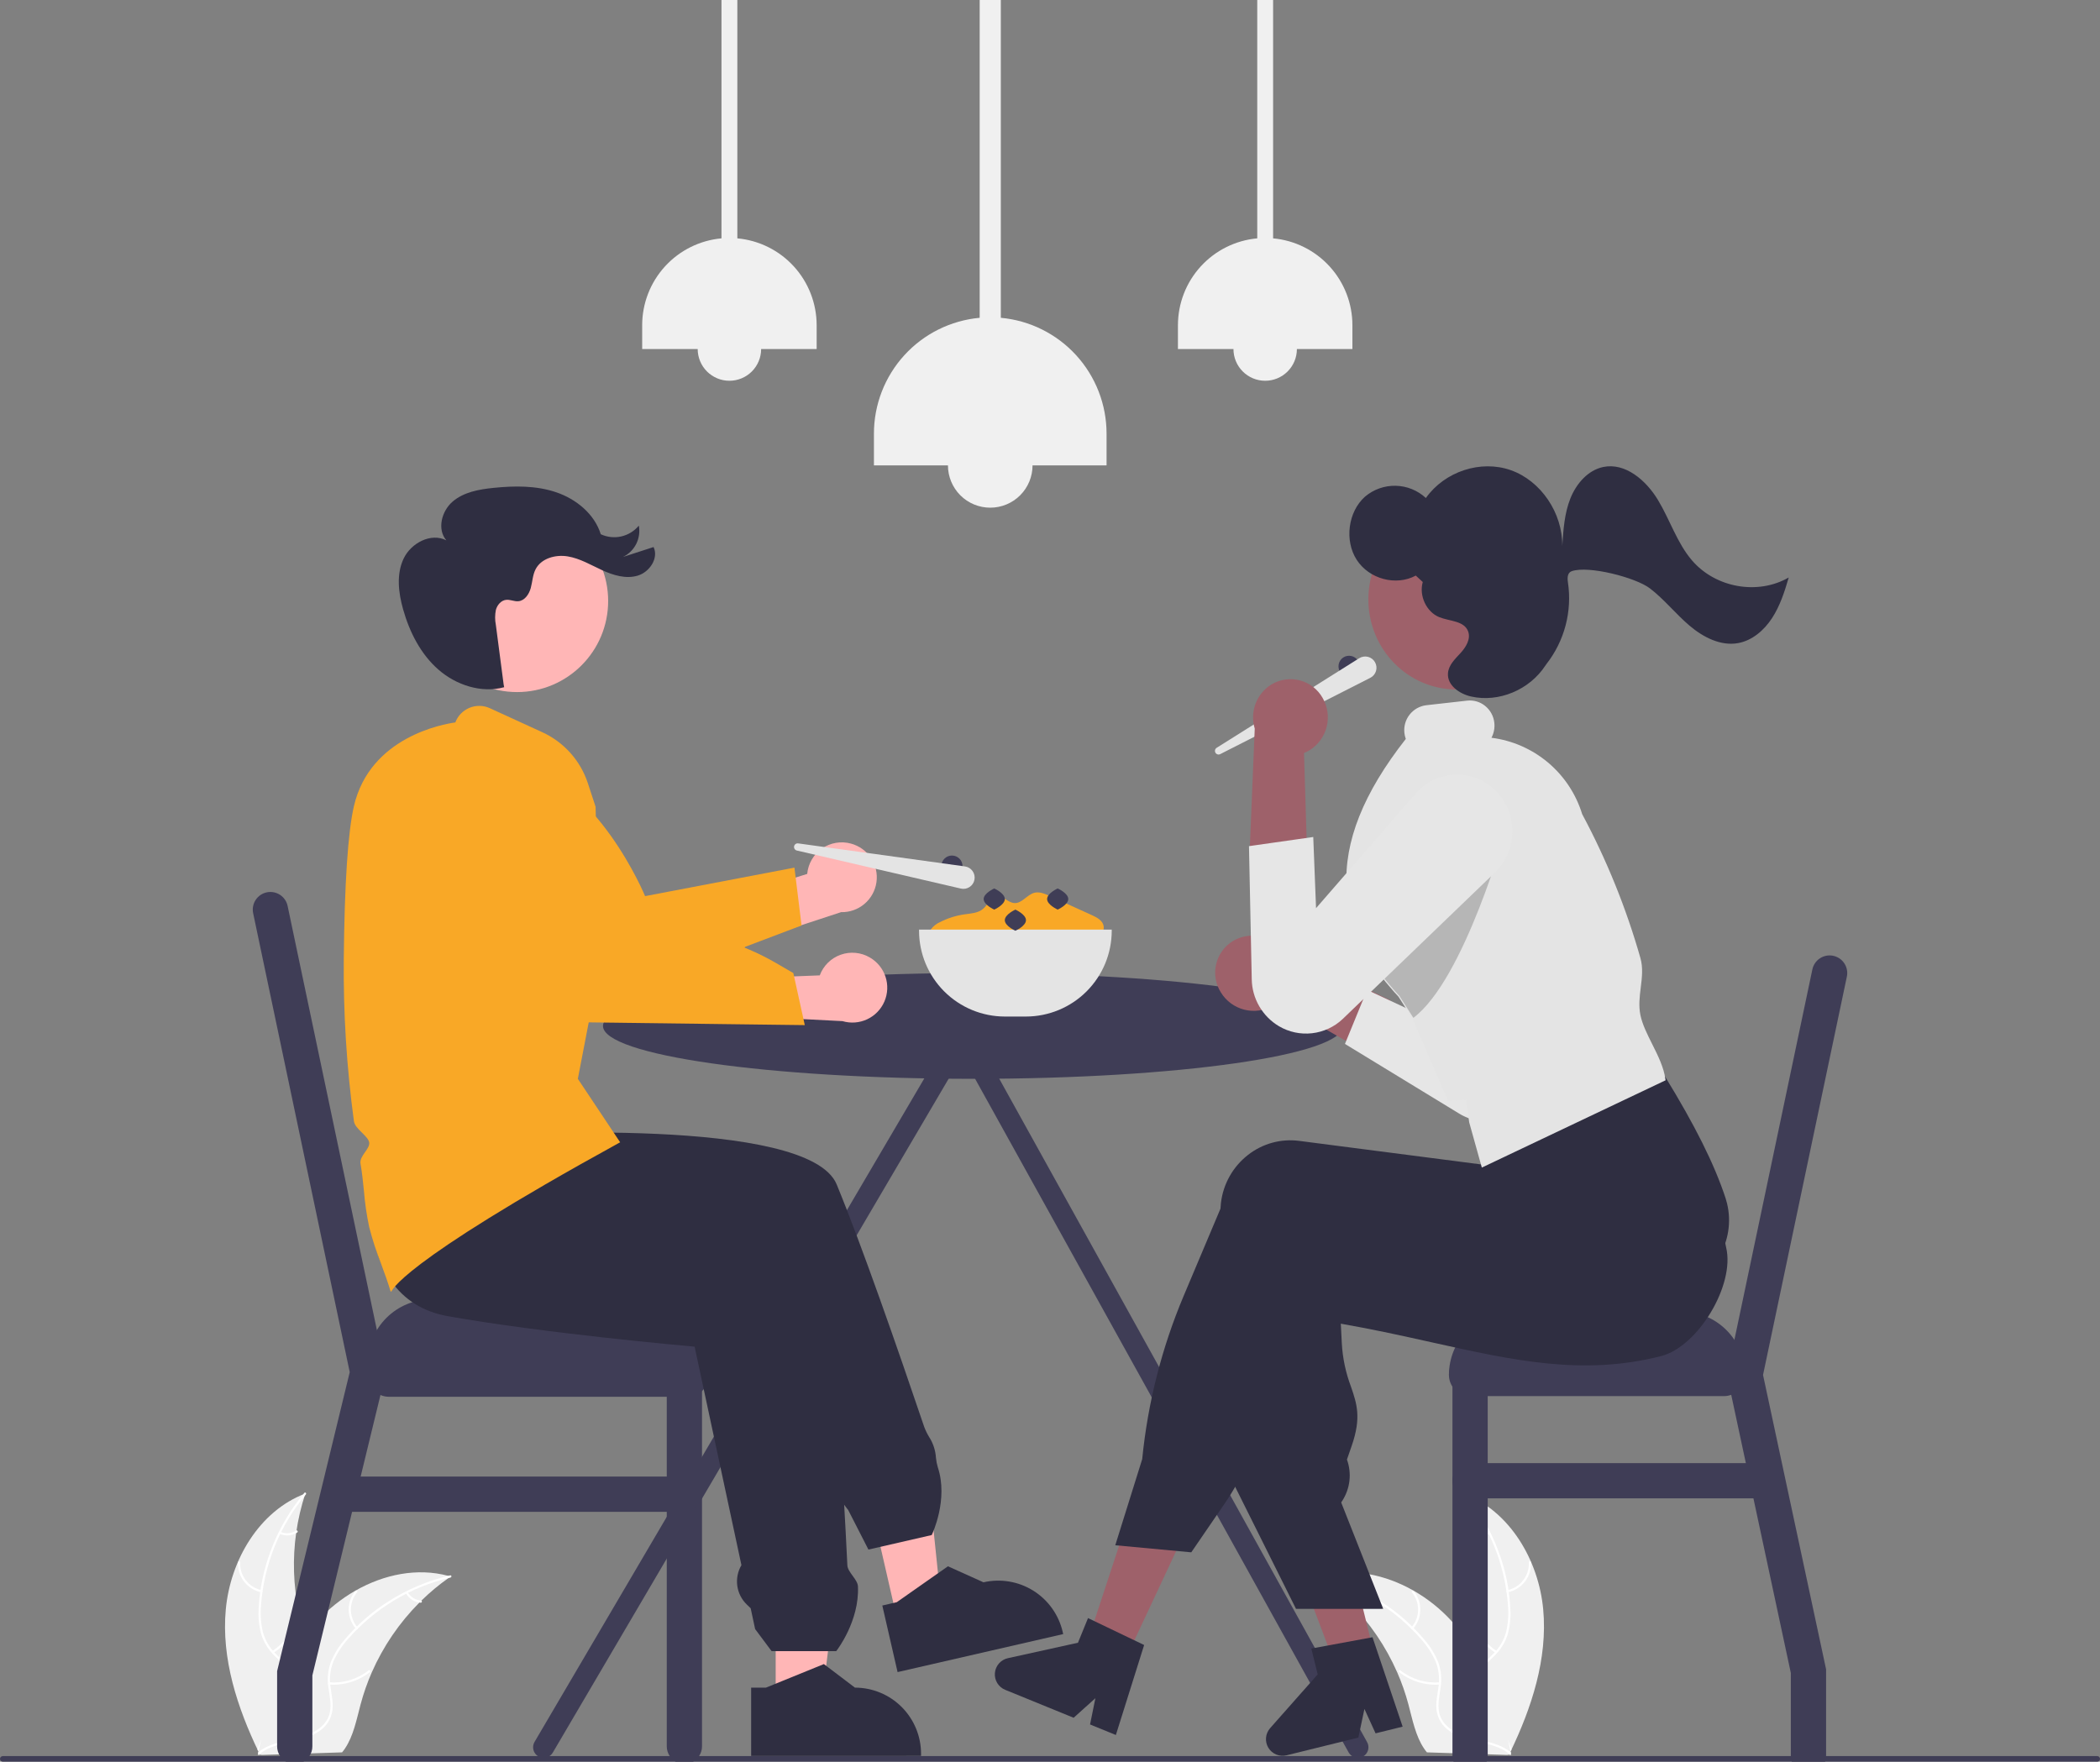 <svg width="379" height="318" viewBox="0 0 379 318" fill="none" xmlns="http://www.w3.org/2000/svg">
<rect x="0" y="0" width="379" height="318" fill="#808080" stroke="none"/>
<g clip-path="url(#clip0_12_109)">
<path d="M246.717 314.444L175.72 186.385C175.699 186.072 175.603 185.768 175.437 185.501C175.272 185.234 175.043 185.012 174.772 184.854C174.461 184.676 174.105 184.59 173.746 184.606C173.735 184.606 173.723 184.606 173.712 184.606C173.7 184.606 173.689 184.606 173.677 184.606C173.191 184.584 172.716 184.75 172.35 185.07C171.983 185.39 171.755 185.839 171.712 186.324L96.465 314.444C96.34 314.661 96.258 314.901 96.225 315.15C96.193 315.398 96.209 315.651 96.274 315.893C96.339 316.136 96.451 316.363 96.603 316.562C96.756 316.761 96.946 316.928 97.163 317.053C97.38 317.179 97.62 317.26 97.868 317.293C98.117 317.325 98.37 317.309 98.612 317.244C98.854 317.179 99.081 317.067 99.28 316.914C99.478 316.761 99.645 316.571 99.77 316.353L173.661 190.543L243.412 316.353C243.537 316.571 243.704 316.761 243.903 316.914C244.102 317.067 244.329 317.179 244.571 317.244C244.813 317.309 245.066 317.325 245.314 317.293C245.563 317.26 245.802 317.179 246.019 317.053C246.237 316.928 246.427 316.761 246.579 316.562C246.732 316.363 246.844 316.136 246.909 315.893C246.974 315.651 246.99 315.398 246.957 315.15C246.924 314.901 246.843 314.661 246.717 314.444Z" fill="#3F3D56"/>
<path d="M161.947 292.473L169.972 290.631L166.689 258.788L154.845 261.506L161.947 292.473Z" fill="#FFB6B6"/>
<path d="M168.152 277.09L156.731 279.711L153.08 272.572L152.873 272.319C151.253 270.33 150.354 267.85 150.322 265.285L140.83 240.166L140.054 239.796C139.453 239.511 138.921 239.1 138.491 238.592C138.062 238.084 137.746 237.49 137.565 236.85C137.383 236.21 137.34 235.539 137.439 234.881C137.537 234.223 137.775 233.594 138.136 233.035L137.131 230.376L108.775 230.428L108.747 230.42L73.927 220.649L77.583 198.845L87.378 205.009C90.605 204.8 145.894 201.404 151.001 213.799C155.55 224.838 162.104 243.696 166.801 257.573C167.036 258.196 167.327 258.796 167.671 259.365C168.402 260.491 168.831 261.786 168.917 263.126C168.972 263.709 169.083 264.285 169.248 264.847C171.201 270.686 168.226 276.936 168.196 276.999L168.152 277.09Z" fill="#2F2E41"/>
<path d="M159.236 289.81L161.845 289.211L171.082 282.729L177.492 285.62L177.492 285.62C180.578 284.912 183.818 285.459 186.5 287.141C189.182 288.823 191.087 291.502 191.795 294.588L191.882 294.967L161.992 301.827L159.236 289.81Z" fill="#2F2E41"/>
<path d="M40.749 290.525C41.565 281.641 46.767 272.746 55.11 269.595C52.075 278.81 52.397 288.802 56.018 297.803C57.427 301.269 59.355 304.978 58.249 308.552C57.561 310.776 55.759 312.519 53.718 313.638C51.677 314.757 49.391 315.333 47.133 315.897L46.697 316.282C42.826 308.244 39.933 299.41 40.749 290.525Z" fill="#F0F0F0"/>
<path d="M55.199 269.759C50.463 275.424 47.632 282.438 47.107 289.804C46.966 291.388 47.076 292.984 47.431 294.533C47.827 296.032 48.616 297.397 49.717 298.487C50.723 299.524 51.872 300.468 52.609 301.732C52.976 302.384 53.202 303.107 53.271 303.853C53.339 304.599 53.25 305.351 53.008 306.059C52.45 307.841 51.286 309.316 50.098 310.718C48.778 312.276 47.383 313.872 46.866 315.897C46.803 316.143 46.426 316.031 46.489 315.786C47.389 312.263 50.712 310.171 52.227 306.975C52.933 305.484 53.195 303.77 52.439 302.244C51.777 300.91 50.593 299.935 49.565 298.894C48.475 297.846 47.659 296.548 47.186 295.111C46.753 293.585 46.582 291.996 46.682 290.412C46.849 286.842 47.576 283.322 48.837 279.978C50.254 276.155 52.315 272.602 54.93 269.473C55.092 269.279 55.36 269.567 55.199 269.759Z" fill="white"/>
<path d="M47.137 287.422C45.913 287.166 44.821 286.484 44.054 285.496C43.287 284.509 42.896 283.281 42.951 282.032C42.953 281.981 42.976 281.933 43.013 281.898C43.05 281.863 43.1 281.844 43.151 281.845C43.202 281.846 43.25 281.867 43.286 281.903C43.322 281.939 43.343 281.988 43.344 282.039C43.291 283.202 43.655 284.346 44.371 285.264C45.087 286.182 46.107 286.813 47.248 287.045C47.496 287.095 47.383 287.472 47.137 287.422Z" fill="white"/>
<path d="M49.137 298.028C51.288 296.648 52.839 294.508 53.483 292.034C53.546 291.789 53.923 291.901 53.859 292.146C53.185 294.718 51.566 296.943 49.325 298.374C49.112 298.51 48.925 298.164 49.137 298.028Z" fill="white"/>
<path d="M50.63 276.515C51.083 276.713 51.578 276.795 52.07 276.754C52.562 276.713 53.037 276.551 53.451 276.281C53.663 276.142 53.849 276.488 53.639 276.626C53.18 276.922 52.656 277.101 52.112 277.147C51.568 277.194 51.021 277.106 50.519 276.892C50.47 276.876 50.429 276.842 50.404 276.797C50.38 276.751 50.373 276.698 50.386 276.648C50.401 276.598 50.435 276.556 50.481 276.531C50.527 276.507 50.58 276.501 50.63 276.515Z" fill="white"/>
<path d="M81.331 284.574C81.202 284.665 81.072 284.755 80.942 284.849C79.203 286.075 77.566 287.44 76.048 288.931C75.929 289.044 75.81 289.161 75.694 289.278C72.075 292.909 69.161 297.181 67.101 301.876C66.282 303.745 65.608 305.674 65.082 307.646C64.356 310.368 63.786 313.378 62.248 315.636C62.091 315.873 61.918 316.101 61.733 316.317L47.2 316.784C47.166 316.768 47.133 316.756 47.099 316.74L46.52 316.786C46.54 316.682 46.563 316.575 46.583 316.471C46.594 316.411 46.609 316.351 46.62 316.291C46.629 316.251 46.638 316.211 46.643 316.174C46.646 316.161 46.649 316.147 46.652 316.137C46.657 316.1 46.666 316.067 46.672 316.034C46.798 315.435 46.93 314.837 47.065 314.238C47.065 314.234 47.065 314.234 47.068 314.231C48.058 309.659 49.587 305.221 51.622 301.009C51.685 300.884 51.747 300.756 51.816 300.631C52.761 298.765 53.857 296.98 55.093 295.292C55.773 294.371 56.499 293.484 57.268 292.636C59.26 290.448 61.584 288.587 64.154 287.122C69.278 284.201 75.278 282.952 80.903 284.455C81.047 284.494 81.188 284.532 81.331 284.574Z" fill="#F0F0F0"/>
<path d="M81.305 284.76C74.114 286.43 67.633 290.325 62.781 295.89C61.715 297.07 60.842 298.41 60.193 299.862C59.607 301.296 59.415 302.861 59.638 304.395C59.818 305.829 60.167 307.275 59.995 308.728C59.896 309.47 59.641 310.183 59.247 310.82C58.853 311.457 58.329 312.003 57.709 312.423C56.192 313.51 54.375 313.986 52.582 314.39C50.591 314.839 48.516 315.274 46.884 316.579C46.687 316.737 46.453 316.421 46.65 316.263C49.489 313.992 53.402 314.324 56.534 312.684C57.996 311.919 59.236 310.708 59.55 309.034C59.825 307.571 59.467 306.079 59.272 304.629C59.033 303.136 59.162 301.607 59.65 300.176C60.222 298.696 61.042 297.324 62.075 296.119C64.357 293.37 67.056 290.997 70.075 289.087C73.507 286.887 77.291 285.292 81.262 284.369C81.508 284.312 81.549 284.703 81.305 284.76Z" fill="white"/>
<path d="M64.238 294.006C63.415 293.065 62.953 291.862 62.935 290.612C62.917 289.361 63.344 288.145 64.139 287.181C64.301 286.986 64.611 287.228 64.449 287.423C63.707 288.32 63.309 289.453 63.328 290.617C63.347 291.781 63.782 292.9 64.553 293.772C64.721 293.962 64.404 294.195 64.238 294.006Z" fill="white"/>
<path d="M59.452 303.68C61.999 303.873 64.526 303.099 66.529 301.511C66.727 301.354 66.961 301.67 66.763 301.827C64.676 303.475 62.045 304.276 59.394 304.069C59.141 304.049 59.2 303.66 59.452 303.68Z" fill="white"/>
<path d="M73.591 287.402C73.834 287.833 74.179 288.196 74.597 288.46C75.015 288.724 75.491 288.88 75.984 288.914C76.237 288.93 76.177 289.319 75.926 289.303C75.382 289.263 74.856 289.09 74.394 288.799C73.932 288.509 73.548 288.109 73.275 287.636C73.246 287.594 73.234 287.542 73.242 287.491C73.249 287.44 73.276 287.393 73.316 287.361C73.358 287.33 73.411 287.317 73.462 287.325C73.514 287.333 73.56 287.36 73.591 287.402Z" fill="white"/>
<path d="M278.514 290.525C277.698 281.641 272.496 272.746 264.153 269.595C267.187 278.81 266.866 288.802 263.245 297.803C261.836 301.269 259.908 304.978 261.014 308.552C261.702 310.776 263.504 312.519 265.545 313.638C267.586 314.757 269.872 315.333 272.13 315.897L272.566 316.282C276.437 308.244 279.33 299.41 278.514 290.525Z" fill="#F0F0F0"/>
<path d="M264.064 269.759C268.8 275.424 271.631 282.438 272.156 289.804C272.297 291.388 272.187 292.984 271.832 294.533C271.436 296.032 270.647 297.397 269.546 298.487C268.54 299.524 267.391 300.468 266.654 301.732C266.286 302.384 266.061 303.107 265.992 303.853C265.924 304.599 266.013 305.351 266.255 306.059C266.813 307.841 267.977 309.316 269.165 310.718C270.485 312.276 271.88 313.872 272.397 315.897C272.46 316.143 272.837 316.031 272.774 315.786C271.874 312.263 268.551 310.171 267.036 306.975C266.33 305.484 266.068 303.77 266.824 302.244C267.486 300.91 268.67 299.935 269.698 298.894C270.788 297.846 271.604 296.548 272.077 295.111C272.51 293.585 272.681 291.996 272.581 290.412C272.414 286.842 271.687 283.322 270.426 279.978C269.009 276.155 266.948 272.602 264.333 269.473C264.171 269.279 263.903 269.567 264.064 269.759Z" fill="white"/>
<path d="M272.126 287.422C273.35 287.166 274.442 286.484 275.209 285.496C275.976 284.509 276.367 283.281 276.312 282.032C276.31 281.981 276.287 281.933 276.25 281.898C276.213 281.863 276.163 281.844 276.112 281.845C276.062 281.846 276.013 281.867 275.977 281.903C275.941 281.939 275.92 281.988 275.919 282.039C275.972 283.202 275.608 284.346 274.892 285.264C274.176 286.182 273.156 286.813 272.015 287.045C271.767 287.095 271.88 287.472 272.126 287.422Z" fill="white"/>
<path d="M270.126 298.028C267.975 296.648 266.424 294.508 265.78 292.034C265.717 291.789 265.34 291.901 265.403 292.146C266.077 294.718 267.697 296.943 269.938 298.374C270.151 298.51 270.338 298.164 270.126 298.028Z" fill="white"/>
<path d="M268.633 276.515C268.18 276.713 267.685 276.795 267.193 276.754C266.7 276.713 266.226 276.551 265.812 276.281C265.6 276.142 265.414 276.488 265.624 276.626C266.083 276.922 266.607 277.101 267.151 277.147C267.695 277.194 268.242 277.106 268.744 276.892C268.793 276.876 268.834 276.842 268.858 276.797C268.883 276.751 268.89 276.698 268.877 276.648C268.862 276.598 268.828 276.556 268.782 276.531C268.736 276.507 268.683 276.501 268.633 276.515Z" fill="white"/>
<path d="M237.931 284.574C238.061 284.665 238.191 284.755 238.321 284.849C240.06 286.075 241.697 287.44 243.215 288.931C243.334 289.044 243.453 289.161 243.569 289.278C247.188 292.909 250.102 297.181 252.162 301.876C252.98 303.745 253.655 305.674 254.181 307.646C254.907 310.368 255.477 313.378 257.014 315.636C257.172 315.873 257.344 316.101 257.53 316.317L272.063 316.784C272.096 316.768 272.13 316.756 272.164 316.74L272.743 316.786C272.723 316.682 272.7 316.575 272.68 316.471C272.669 316.411 272.654 316.351 272.643 316.291C272.634 316.251 272.625 316.211 272.62 316.174C272.617 316.161 272.614 316.147 272.611 316.137C272.606 316.1 272.597 316.067 272.591 316.034C272.464 315.435 272.333 314.837 272.198 314.238C272.198 314.234 272.198 314.234 272.194 314.231C271.204 309.659 269.676 305.221 267.64 301.009C267.578 300.884 267.516 300.756 267.447 300.631C266.502 298.765 265.406 296.98 264.17 295.292C263.49 294.371 262.764 293.484 261.995 292.636C260.002 290.448 257.679 288.587 255.109 287.122C249.985 284.201 243.984 282.952 238.36 284.455C238.216 284.494 238.075 284.532 237.931 284.574Z" fill="#F0F0F0"/>
<path d="M237.958 284.76C245.149 286.43 251.63 290.325 256.482 295.89C257.548 297.07 258.421 298.41 259.07 299.862C259.656 301.296 259.847 302.861 259.624 304.395C259.445 305.829 259.096 307.275 259.268 308.728C259.367 309.47 259.622 310.183 260.016 310.82C260.41 311.457 260.934 312.003 261.554 312.423C263.071 313.51 264.888 313.986 266.681 314.39C268.672 314.839 270.747 315.274 272.378 316.579C272.576 316.737 272.81 316.421 272.613 316.263C269.774 313.992 265.861 314.324 262.729 312.684C261.267 311.919 260.027 310.708 259.712 309.034C259.437 307.571 259.796 306.079 259.99 304.629C260.23 303.136 260.1 301.607 259.613 300.176C259.041 298.696 258.22 297.324 257.188 296.119C254.906 293.37 252.207 290.997 249.188 289.087C245.755 286.887 241.972 285.292 238.001 284.369C237.755 284.312 237.714 284.703 237.958 284.76Z" fill="white"/>
<path d="M255.025 294.006C255.848 293.065 256.31 291.862 256.328 290.612C256.346 289.361 255.919 288.145 255.124 287.181C254.962 286.986 254.652 287.228 254.814 287.423C255.556 288.32 255.954 289.453 255.935 290.617C255.915 291.781 255.481 292.9 254.71 293.772C254.542 293.962 254.859 294.195 255.025 294.006Z" fill="white"/>
<path d="M259.811 303.68C257.263 303.873 254.737 303.099 252.734 301.511C252.536 301.354 252.302 301.67 252.5 301.827C254.587 303.475 257.218 304.276 259.869 304.069C260.121 304.049 260.062 303.66 259.811 303.68Z" fill="white"/>
<path d="M245.672 287.402C245.429 287.833 245.084 288.196 244.666 288.46C244.248 288.724 243.772 288.88 243.279 288.914C243.026 288.93 243.085 289.319 243.337 289.303C243.881 289.263 244.407 289.09 244.869 288.799C245.331 288.509 245.715 288.109 245.988 287.636C246.017 287.594 246.029 287.542 246.021 287.491C246.014 287.44 245.987 287.393 245.947 287.361C245.905 287.33 245.852 287.317 245.801 287.325C245.749 287.333 245.703 287.36 245.672 287.402Z" fill="white"/>
<path d="M379 317.495C379 317.629 378.946 317.757 378.852 317.852C378.757 317.946 378.629 318 378.495 318H0.505C0.371 318 0.243 317.947 0.148 317.852C0.053 317.757 0 317.629 0 317.495C0 317.361 0.053 317.233 0.148 317.138C0.243 317.043 0.371 316.99 0.505 316.99H378.495C378.629 316.991 378.757 317.044 378.852 317.138C378.946 317.233 379 317.361 379 317.495Z" fill="#3F3D56"/>
<path d="M243.475 122.189C244.529 122.189 245.383 121.334 245.383 120.279C245.383 119.225 244.529 118.37 243.475 118.37C242.421 118.37 241.566 119.225 241.566 120.279C241.566 121.334 242.421 122.189 243.475 122.189Z" fill="#3F3D56"/>
<path d="M219.577 134.985L245.306 118.815C245.538 118.668 245.798 118.571 246.07 118.528C246.341 118.485 246.619 118.497 246.885 118.565C247.152 118.632 247.402 118.752 247.621 118.919C247.839 119.086 248.022 119.295 248.157 119.534C248.293 119.774 248.378 120.038 248.409 120.311C248.44 120.584 248.415 120.861 248.335 121.124C248.256 121.388 248.124 121.632 247.948 121.843C247.772 122.054 247.554 122.227 247.309 122.352L220.223 136.125C220.073 136.202 219.899 136.217 219.737 136.169C219.576 136.12 219.439 136.011 219.356 135.864C219.273 135.717 219.249 135.544 219.291 135.38C219.332 135.217 219.435 135.075 219.577 134.985Z" fill="#E4E4E4"/>
<path d="M167.962 169.805C167.759 169.503 167.653 169.147 167.658 168.784C167.664 168.421 167.78 168.068 167.991 167.772C168.426 167.189 169.006 166.729 169.673 166.438C171.05 165.737 172.532 165.268 174.062 165.05C175.224 164.885 176.492 164.833 177.394 164.081C178.289 163.333 178.789 161.936 179.949 161.82C181.071 161.707 181.933 162.935 183.058 163.012C184.444 163.106 185.352 161.482 186.701 161.149C187.604 160.927 188.533 161.32 189.38 161.704L194.464 164.012L197.069 165.194C197.98 165.607 199.006 166.164 199.178 167.149C199.414 168.502 197.91 169.457 196.623 169.937C187.437 173.329 177.343 173.33 168.156 169.941" fill="#F9A826"/>
<path d="M175.62 194.738C212.51 194.738 242.414 190.464 242.414 185.192C242.414 179.92 212.51 175.646 175.62 175.646C138.731 175.646 108.826 179.92 108.826 185.192C108.826 190.464 138.731 194.738 175.62 194.738Z" fill="#3F3D56"/>
<path d="M311.117 244.377H265.315C263.207 244.377 261.498 246.087 261.498 248.196C261.498 250.304 263.207 252.014 265.315 252.014H311.117C313.225 252.014 314.934 250.304 314.934 248.196C314.934 246.087 313.225 244.377 311.117 244.377Z" fill="#3F3D56"/>
<path d="M333.313 176.299L318.186 248.191L322.126 266.592L329.564 301.318V316.927C329.565 316.948 329.564 316.969 329.56 316.99C329.558 317.335 329.494 317.677 329.374 318H323.394C323.273 317.677 323.21 317.335 323.207 316.99C323.204 316.969 323.202 316.948 323.203 316.927V301.988L316.452 270.469L315.086 264.105L312.444 251.772L311.681 248.2V248.196L312.435 244.615L313.017 241.853L327.088 174.993C327.173 174.583 327.339 174.195 327.574 173.85C327.81 173.504 328.111 173.209 328.461 172.98C328.811 172.751 329.202 172.594 329.613 172.516C330.023 172.439 330.445 172.443 330.854 172.529C331.263 172.615 331.651 172.78 331.996 173.016C332.341 173.252 332.637 173.554 332.865 173.904C333.093 174.255 333.25 174.646 333.327 175.057C333.404 175.468 333.4 175.89 333.313 176.299Z" fill="#3F3D56"/>
<path d="M268.496 248.196V316.927C268.496 316.948 268.495 316.969 268.492 316.99C268.489 317.335 268.426 317.677 268.305 318H262.325C262.204 317.677 262.141 317.335 262.139 316.99C262.135 316.969 262.134 316.948 262.134 316.927V248.196C262.134 247.352 262.47 246.542 263.066 245.946C263.663 245.349 264.472 245.014 265.315 245.014C266.159 245.014 266.968 245.349 267.564 245.946C268.161 246.542 268.496 247.352 268.496 248.196Z" fill="#3F3D56"/>
<path d="M272.949 236.74H303.483C306.52 236.74 309.432 237.947 311.58 240.096C313.727 242.244 314.934 245.157 314.934 248.196H261.498C261.498 245.157 262.705 242.244 264.852 240.096C266.999 237.947 269.912 236.74 272.949 236.74Z" fill="#3F3D56"/>
<path d="M318.75 270.469H265.315C264.471 270.469 263.662 270.134 263.066 269.537C262.469 268.941 262.134 268.131 262.134 267.287C262.134 266.444 262.469 265.634 263.066 265.037C263.662 264.441 264.471 264.105 265.315 264.105H318.75C319.594 264.105 320.403 264.441 320.999 265.037C321.596 265.634 321.931 266.444 321.931 267.287C321.931 268.131 321.596 268.941 320.999 269.537C320.403 270.134 319.594 270.469 318.75 270.469Z" fill="#3F3D56"/>
<path d="M70.195 252.13H124.093C126.201 252.13 127.91 250.42 127.91 248.311V247.154C127.91 245.045 126.201 243.336 124.093 243.336H70.195C68.088 243.336 66.379 245.045 66.379 247.154V248.311C66.379 250.42 68.088 252.13 70.195 252.13Z" fill="#3F3D56"/>
<path d="M69.64 247.784L68.665 251.806L65.086 266.537L63.542 272.9L56.375 302.421V315.229C56.377 315.857 56.191 316.47 55.841 316.99C55.565 317.411 55.191 317.758 54.751 318H51.638C51.197 317.758 50.823 317.411 50.548 316.99C50.198 316.47 50.012 315.857 50.014 315.229V301.657L57.978 268.861L63.118 247.682L45.688 164.844C45.602 164.435 45.597 164.013 45.674 163.603C45.75 163.192 45.907 162.8 46.136 162.45C46.364 162.1 46.659 161.799 47.003 161.563C47.348 161.327 47.736 161.161 48.145 161.076C48.554 160.99 48.975 160.985 49.386 161.063C49.796 161.14 50.188 161.297 50.537 161.526C50.887 161.755 51.188 162.05 51.423 162.395C51.659 162.74 51.824 163.128 51.909 163.537L68.02 240.088L68.763 243.618L69.628 247.733L69.64 247.784Z" fill="#3F3D56"/>
<path d="M126.697 247.733V315.23C126.699 315.857 126.513 316.47 126.163 316.99C125.888 317.411 125.513 317.758 125.073 318H121.956C121.518 317.756 121.145 317.41 120.87 316.99C120.52 316.47 120.334 315.857 120.336 315.23V247.733C120.336 246.889 120.671 246.08 121.268 245.483C121.864 244.886 122.673 244.551 123.517 244.551C124.36 244.551 125.169 244.886 125.766 245.483C126.362 246.08 126.697 246.889 126.697 247.733Z" fill="#3F3D56"/>
<path d="M127.91 247.733H66.379V245.997C66.379 244.493 66.675 243.003 67.25 241.613C67.826 240.224 68.669 238.961 69.732 237.897C70.796 236.833 72.058 235.989 73.447 235.414C74.836 234.838 76.325 234.542 77.829 234.542H116.46C119.497 234.542 122.409 235.749 124.556 237.897C126.704 240.045 127.91 242.959 127.91 245.997L127.91 247.733Z" fill="#3F3D56"/>
<path d="M123.515 272.899H61.984C61.14 272.899 60.331 272.564 59.735 271.967C59.138 271.371 58.803 270.561 58.803 269.717C58.803 268.873 59.138 268.064 59.735 267.467C60.331 266.871 61.14 266.535 61.984 266.535H123.515C124.359 266.535 125.168 266.871 125.764 267.467C126.361 268.064 126.696 268.873 126.696 269.717C126.696 270.561 126.361 271.371 125.764 271.967C125.168 272.564 124.359 272.899 123.515 272.899Z" fill="#3F3D56"/>
<path d="M202.593 300.656L195.908 297.458L205.091 269.503L214.958 274.224L202.593 300.656Z" fill="#9E616A"/>
<path d="M247.898 298.124L240.71 299.899L230.294 272.386L240.904 269.767L247.898 298.124Z" fill="#9E616A"/>
<path d="M220.346 179.154C221.3 180.703 222.821 181.818 224.585 182.26C226.348 182.703 228.215 182.438 229.787 181.523C230.103 181.332 230.403 181.114 230.683 180.874L251.818 193.007L250.9 180.552L230.971 170.939C229.886 169.849 228.471 169.15 226.947 168.951C225.423 168.753 223.876 169.066 222.548 169.841C221.784 170.3 221.119 170.908 220.593 171.628C220.068 172.347 219.691 173.165 219.486 174.033C219.28 174.901 219.251 175.801 219.399 176.68C219.546 177.56 219.869 178.401 220.346 179.154Z" fill="#9E616A"/>
<path d="M242.731 188.438L246.467 190.716L263.246 200.952C264.348 201.642 265.575 202.108 266.858 202.323C268.14 202.538 269.452 202.498 270.718 202.205C271.985 201.913 273.182 201.373 274.24 200.618C275.298 199.862 276.197 198.906 276.886 197.802C278.128 195.755 278.568 193.319 278.12 190.966L270.662 153.693C270.387 152.23 269.799 150.844 268.938 149.629C268.078 148.414 266.965 147.399 265.677 146.654C264.388 145.909 262.954 145.451 261.472 145.311C259.991 145.172 258.496 145.354 257.091 145.845C254.73 146.675 252.773 148.374 251.619 150.597C250.466 152.819 250.202 155.397 250.881 157.807L258.679 184.259L246.726 178.684L242.731 188.438Z" fill="#E6E6E6"/>
<path d="M233.898 290.414L222.395 267.335L222.397 267.282L223.532 224.95C223.547 224.574 223.577 224.196 223.623 223.823C223.824 222.126 224.36 220.486 225.201 218.998C226.042 217.51 227.17 216.205 228.52 215.157C229.814 214.145 231.296 213.401 232.879 212.967C234.463 212.534 236.118 212.42 237.746 212.633L270.638 216.892L271.779 212.226L271.991 212.148L303.507 200.593L303.689 200.889C307.816 207.608 310.702 221.029 311.488 224.982L311.499 225.039C311.516 225.122 311.526 225.173 311.529 225.187C313.152 231.934 306.448 243.109 299.77 244.789C285.702 248.376 273.122 245.578 258.554 242.337C253.331 241.175 247.932 239.974 241.985 238.935L242.162 242.436C242.307 245.131 242.867 247.788 243.821 250.312C244.882 253.418 245.719 255.872 243.948 260.989L243.092 263.463C243.536 264.692 243.689 266.007 243.538 267.305C243.388 268.603 242.938 269.848 242.224 270.943L242.052 271.206L249.638 290.41L233.898 290.414Z" fill="#2F2E41"/>
<path d="M214.998 280.208L201.281 278.932L206.141 263.384C207.144 253.232 209.671 243.289 213.636 233.89L220.265 218.175C220.28 217.825 220.31 217.473 220.353 217.128C220.553 215.431 221.089 213.79 221.93 212.303C222.771 210.815 223.9 209.509 225.25 208.462C226.543 207.451 228.025 206.706 229.609 206.273C231.193 205.84 232.847 205.726 234.475 205.939L267.319 210.191L268.75 198.179L300.274 193.959L300.418 194.194C305.928 203.163 309.427 210.185 311.427 216.291C311.528 216.603 311.617 216.92 311.693 217.237C313.327 224.029 309.249 230.915 302.603 232.586C285.667 236.906 265.302 236.786 238.525 232.207L225.566 263.06C224.327 266.006 222.794 268.82 220.989 271.458L214.998 280.208Z" fill="#2F2E41"/>
<path d="M262.846 124.454C271.622 124.454 278.736 117.178 278.736 108.203C278.736 99.229 271.622 91.953 262.846 91.953C254.071 91.953 246.957 99.229 246.957 108.203C246.957 117.178 254.071 124.454 262.846 124.454Z" fill="#9E616A"/>
<path d="M267.434 210.758L265.154 202.587L264.594 198.556L261.317 198.666L254.885 183.815L252.387 179.899C251.878 179.362 251.417 178.847 251.003 178.351C248.4 175.408 246.313 172.046 244.83 168.407C243.791 165.793 243.181 163.028 243.023 160.219C242.557 151.921 246.053 143.142 253.713 133.382C253.587 133.037 253.503 132.677 253.463 132.312C253.326 131.126 253.663 129.934 254.4 128.996C255.137 128.057 256.214 127.448 257.398 127.3L264.785 126.47C265.36 126.405 265.942 126.454 266.497 126.616C267.052 126.778 267.569 127.049 268.018 127.413C268.488 127.789 268.877 128.255 269.165 128.783C269.452 129.312 269.632 129.892 269.693 130.491C269.792 131.417 269.609 132.351 269.17 133.172C272.936 133.65 276.483 135.205 279.388 137.65C282.292 140.095 284.43 143.326 285.544 146.956C289.965 155.211 293.488 163.917 296.053 172.924C296.559 174.688 296.334 176.505 296.116 178.263C295.915 179.887 295.707 181.566 296.057 183.239C296.413 184.941 297.269 186.649 298.175 188.456C299.213 190.527 300.286 192.668 300.576 194.85L300.597 195.003L267.434 210.758Z" fill="#E4E4E4"/>
<path opacity="0.2" d="M245.026 168.327C246.503 171.945 248.578 175.287 251.165 178.215C251.609 178.744 252.076 179.264 252.566 179.785L255.08 183.731C264.345 176.783 271.853 149.425 271.853 149.425L261.398 147.391L245.026 168.327Z" fill="black"/>
<path d="M238.697 125.972C239.613 127.545 239.878 129.413 239.438 131.18C238.997 132.946 237.885 134.47 236.338 135.429C236.021 135.618 235.688 135.782 235.344 135.917L236.084 160.284L225.536 153.642L226.45 131.52C226.001 130.048 226.052 128.469 226.595 127.029C227.138 125.589 228.142 124.369 229.451 123.559C230.213 123.098 231.06 122.794 231.941 122.666C232.823 122.538 233.721 122.588 234.583 122.812C235.445 123.037 236.253 123.433 236.96 123.975C237.667 124.518 238.257 125.197 238.697 125.972Z" fill="#9E616A"/>
<path d="M237.011 151.086L225.411 152.736L225.91 176.768C225.939 178.482 226.406 180.16 227.266 181.643C228.126 183.127 229.35 184.365 230.824 185.241C232.623 186.3 234.719 186.746 236.793 186.51C238.868 186.275 240.81 185.371 242.327 183.935L269.713 157.582C271.639 155.754 272.793 153.256 272.935 150.603C273.077 147.95 272.198 145.343 270.478 143.318C269.627 142.31 268.582 141.484 267.405 140.888C266.228 140.291 264.944 139.938 263.628 139.847C262.312 139.757 260.992 139.933 259.745 140.363C258.498 140.793 257.35 141.469 256.369 142.352C256.099 142.594 255.841 142.851 255.598 143.12L237.515 163.932L237.011 151.086Z" fill="#E6E6E6"/>
<path d="M139.993 307.834L148.227 307.833L152.144 276.062L139.992 276.063L139.993 307.834Z" fill="#FFB6B6"/>
<path d="M93.325 124.926C102.401 124.926 109.758 117.565 109.758 108.486C109.758 99.406 102.401 92.046 93.325 92.046C84.25 92.046 76.893 99.406 76.893 108.486C76.893 117.565 84.25 124.926 93.325 124.926Z" fill="#FFB6B6"/>
<path d="M150.914 298.047H139.255L136.282 294.061L135.478 290.305L134.785 289.635C133.846 288.733 133.239 287.54 133.062 286.249C132.885 284.959 133.149 283.646 133.811 282.524L125.361 243.084C123.148 242.889 98.19 240.657 80.841 237.585C76.401 236.799 72.934 234.64 70.537 231.168C64.648 222.635 67.171 208.83 67.197 208.691L67.226 208.537L67.381 208.52L107.905 203.969L107.96 203.995C109.304 204.633 140.954 219.664 146.126 224.838C148.462 227.175 153.673 241.057 154.839 255.816C155.048 258.459 154.296 261.152 153.569 263.756C152.888 266.192 152.185 268.712 152.324 271.093C152.538 274.768 152.742 278.623 152.928 282.551C152.958 283.177 153.429 283.825 153.885 284.451C154.361 285.105 154.811 285.723 154.84 286.37C155.117 292.642 151.019 297.914 150.977 297.966L150.914 298.047Z" fill="#2F2E41"/>
<path d="M153.569 152.273C152.686 152.031 151.761 151.986 150.859 152.141C149.957 152.296 149.1 152.647 148.348 153.169C147.596 153.691 146.968 154.372 146.508 155.163C146.047 155.954 145.766 156.837 145.683 157.749L132.03 162.018L132.599 170.951L151.796 164.652C153.337 164.689 154.837 164.159 156.013 163.164C157.19 162.168 157.96 160.776 158.179 159.25C158.397 157.724 158.048 156.171 157.199 154.885C156.349 153.599 155.058 152.67 153.569 152.273Z" fill="#FFB6B6"/>
<path d="M144.66 167.056L134.456 170.92L134.195 171.426C133.569 172.64 132.487 173.556 131.186 173.972C129.886 174.388 128.473 174.27 127.26 173.645L104.323 182.329C104.323 182.329 94.08 172.075 86.787 162.923L89.273 147.629C89.849 144.081 91.072 140.668 92.882 137.563C107.838 140.844 116.423 161.76 116.423 161.76L143.378 156.615L144.66 167.056Z" fill="#F9A826"/>
<path d="M90.99 124.047C86.876 125.158 82.341 123.68 79.13 120.877C75.92 118.074 73.912 114.102 72.754 109.999C71.907 106.994 71.505 103.659 72.842 100.837C74.18 98.016 77.779 96.113 80.556 97.538C78.843 95.541 79.699 92.239 81.7 90.531C83.7 88.823 86.448 88.333 89.064 88.066C92.862 87.677 96.784 87.633 100.397 88.864C104.011 90.095 107.294 92.786 108.425 96.433C109.58 96.971 110.881 97.111 112.124 96.83C113.366 96.549 114.481 95.864 115.293 94.882C115.502 96.01 115.334 97.176 114.815 98.199C114.295 99.222 113.453 100.045 112.419 100.541L117.955 98.745C118.907 100.761 117.239 103.257 115.105 103.902C112.972 104.548 110.669 103.842 108.644 102.909C106.619 101.977 104.657 100.797 102.458 100.433C100.259 100.07 97.676 100.777 96.659 102.761C96.126 103.8 96.098 105.017 95.789 106.143C95.479 107.27 94.696 108.437 93.532 108.529C92.796 108.588 92.077 108.196 91.343 108.276C90.434 108.375 89.738 109.199 89.496 110.081C89.314 110.98 89.312 111.907 89.49 112.807L90.896 123.561" fill="#2F2E41"/>
<path d="M70.632 233.132C70.629 233.132 70.626 233.132 70.623 233.131L70.493 233.109L70.455 232.982C69.983 231.393 69.381 229.765 68.8 228.192C67.944 226.012 67.221 223.783 66.635 221.515C66.174 219.348 65.854 217.152 65.678 214.943C65.516 213.339 65.348 211.681 65.063 210.048C64.936 209.323 65.416 208.637 65.88 207.973C66.311 207.357 66.717 206.776 66.632 206.226C66.545 205.663 65.921 205.046 65.318 204.448C64.657 203.793 63.974 203.116 63.877 202.403C62.56 192.679 61.947 182.872 62.042 173.06C62.179 159.483 62.792 150.229 63.865 145.554C66.751 132.984 80.086 130.69 82.173 130.407C82.396 129.815 82.737 129.275 83.177 128.82C83.618 128.366 84.146 128.007 84.731 127.765C85.316 127.524 85.944 127.406 86.576 127.418C87.209 127.43 87.832 127.572 88.407 127.836L97.881 132.175C99.803 133.058 101.523 134.327 102.934 135.903C104.345 137.48 105.416 139.329 106.082 141.338L107.49 145.63L108.195 174.446L104.288 194.738L111.921 206.193C71.237 228.539 70.763 233.132 70.632 233.132Z" fill="#F9A826"/>
<path d="M135.563 304.632L138.24 304.632L148.691 300.38L154.293 304.632H154.293C157.459 304.632 160.495 305.89 162.733 308.129C164.971 310.368 166.229 313.406 166.229 316.572V316.96L135.564 316.962L135.563 304.632Z" fill="#2F2E41"/>
<path d="M156.987 172.836C156.198 172.372 155.317 172.088 154.406 172.002C153.495 171.916 152.576 172.031 151.714 172.339C150.852 172.646 150.068 173.139 149.417 173.783C148.767 174.427 148.265 175.205 147.947 176.064L133.653 176.622L131.727 183.283L152.048 184.323C153.526 184.761 155.112 184.642 156.507 183.988C157.902 183.334 159.009 182.19 159.618 180.774C160.227 179.358 160.295 177.768 159.811 176.305C159.326 174.842 158.321 173.608 156.987 172.836Z" fill="#FFB6B6"/>
<path d="M145.246 185.042L130.563 184.859L128.704 184.834L98.831 184.457C98.831 184.457 90.719 176.714 83.655 168.743L84.645 161.579C85.611 154.548 89.097 148.107 94.455 143.456C104.572 150.219 110.439 163.605 110.439 163.605L120.277 168.009C127.2 168.319 133.946 170.296 139.942 173.771L143.177 175.646L145.246 185.042Z" fill="#F9A826"/>
<path d="M253.143 311.676L248.258 312.882L246.247 308.483L245.152 313.649L232.195 316.848C231.574 317.001 230.92 316.952 230.329 316.707C229.738 316.463 229.24 316.035 228.909 315.488C228.578 314.94 228.43 314.301 228.488 313.664C228.545 313.026 228.805 312.424 229.229 311.945L237.813 302.241L236.662 297.576L247.706 295.538L253.143 311.676Z" fill="#2F2E41"/>
<path d="M201.387 313.184L196.728 311.282L197.692 306.542L193.766 310.072L181.41 305.027C180.817 304.785 180.318 304.36 179.984 303.814C179.65 303.268 179.5 302.63 179.554 301.992C179.609 301.354 179.866 300.751 180.287 300.269C180.709 299.788 181.273 299.454 181.898 299.317L194.547 296.528L196.362 292.08L206.489 296.938L201.387 313.184Z" fill="#2F2E41"/>
<path d="M185.162 183.495H181.345C177.242 183.49 173.307 181.857 170.405 178.954C167.503 176.051 165.871 172.115 165.866 168.009V167.797H200.642V168.009C200.637 172.115 199.005 176.051 196.103 178.954C193.201 181.857 189.266 183.49 185.162 183.495Z" fill="#E4E4E4"/>
<path d="M181.345 162.282C181.345 163.336 179.437 164.191 179.437 164.191C179.437 164.191 177.529 163.336 177.529 162.282C177.529 161.227 179.437 160.373 179.437 160.373C179.437 160.373 181.345 161.227 181.345 162.282Z" fill="#3F3D56"/>
<path d="M192.796 162.282C192.796 163.336 190.887 164.191 190.887 164.191C190.887 164.191 188.979 163.336 188.979 162.282C188.979 161.227 190.887 160.373 190.887 160.373C190.887 160.373 192.796 161.227 192.796 162.282Z" fill="#3F3D56"/>
<path d="M185.162 166.1C185.162 167.155 183.254 168.009 183.254 168.009C183.254 168.009 181.345 167.155 181.345 166.1C181.345 165.046 183.254 164.191 183.254 164.191C183.254 164.191 185.162 165.046 185.162 166.1Z" fill="#3F3D56"/>
<path d="M171.803 158.251C172.857 158.251 173.712 157.396 173.712 156.342C173.712 155.288 172.857 154.433 171.803 154.433C170.749 154.433 169.895 155.288 169.895 156.342C169.895 157.396 170.749 158.251 171.803 158.251Z" fill="#3F3D56"/>
<path d="M144.049 152.239L174.147 156.398C174.42 156.435 174.681 156.528 174.917 156.669C175.153 156.811 175.357 156.999 175.518 157.222C175.679 157.445 175.793 157.698 175.853 157.966C175.914 158.235 175.919 158.512 175.869 158.783C175.819 159.053 175.715 159.311 175.563 159.54C175.411 159.769 175.214 159.964 174.984 160.115C174.754 160.266 174.496 160.368 174.225 160.417C173.955 160.465 173.677 160.458 173.41 160.395L143.811 153.528C143.646 153.489 143.503 153.389 143.411 153.248C143.318 153.107 143.283 152.936 143.314 152.77C143.345 152.604 143.438 152.456 143.575 152.357C143.712 152.258 143.881 152.216 144.049 152.239Z" fill="#E4E4E4"/>
<path d="M180.624 57.366V0H176.807V57.366C171.592 57.842 166.743 60.251 163.213 64.12C159.682 67.989 157.724 73.038 157.723 78.277V84.005H171.082C171.082 86.03 171.886 87.972 173.318 89.405C174.749 90.837 176.691 91.641 178.716 91.641C180.74 91.641 182.682 90.837 184.113 89.405C185.545 87.972 186.349 86.03 186.349 84.005H199.708V78.277C199.707 73.038 197.749 67.989 194.219 64.12C190.688 60.251 185.839 57.842 180.624 57.366Z" fill="#F0F0F0"/>
<path d="M229.765 43.025V0H226.903V43.025C222.991 43.382 219.355 45.188 216.707 48.09C214.058 50.992 212.59 54.779 212.59 58.708V63.004H222.609C222.609 64.522 223.212 65.979 224.286 67.053C225.359 68.128 226.815 68.731 228.334 68.731C229.852 68.731 231.309 68.128 232.382 67.053C233.456 65.979 234.059 64.522 234.059 63.004H244.078V58.708C244.078 54.779 242.609 50.992 239.961 48.09C237.313 45.188 233.676 43.382 229.765 43.025Z" fill="#F0F0F0"/>
<path d="M133.073 43.025V0H130.21V43.025C126.299 43.382 122.662 45.188 120.014 48.09C117.366 50.992 115.898 54.779 115.897 58.708V63.004H125.916C125.916 64.522 126.52 65.979 127.593 67.053C128.667 68.128 130.123 68.731 131.642 68.731C133.16 68.731 134.616 68.128 135.69 67.053C136.764 65.979 137.367 64.522 137.367 63.004H147.386V58.708C147.385 54.779 145.917 50.992 143.269 48.09C140.621 45.188 136.984 43.382 133.073 43.025Z" fill="#F0F0F0"/>
<path d="M305.365 101.156C302.664 98.005 301.38 93.824 299.22 90.246C297.061 86.668 293.304 83.466 289.335 84.298C286.598 84.872 284.484 87.288 283.413 89.981C282.343 92.674 282.142 95.644 281.954 98.553C282.021 92.574 278.083 86.778 272.659 84.87C267.235 82.962 260.744 85.09 257.336 89.894C255.849 88.515 253.907 87.729 251.88 87.687C249.852 87.644 247.88 88.347 246.336 89.663C243.287 92.389 242.612 97.577 244.854 101.054C247.096 104.53 251.952 105.826 255.515 103.897L256.774 105.057C256.065 107.537 257.44 110.468 259.752 111.402C261.626 112.159 264.272 112.033 264.973 114.001C265.464 115.376 264.547 116.843 263.573 117.9C262.599 118.956 261.442 120.047 261.325 121.509C261.148 123.715 263.427 125.261 265.498 125.726C270.493 126.848 276.035 124.534 278.913 120.125C278.969 120.04 279.029 119.954 279.094 119.869C280.709 117.803 281.886 115.429 282.553 112.892C283.22 110.355 283.364 107.709 282.974 105.115C282.812 104.096 282.975 103.338 283.677 103.097C286.713 102.053 295.219 104.243 297.793 106.222C300.368 108.201 302.429 110.82 304.909 112.926C307.388 115.033 310.548 116.658 313.696 116.084C316.218 115.625 318.363 113.794 319.806 111.585C321.249 109.376 322.079 106.801 322.823 104.242C317.247 107.464 309.616 106.115 305.365 101.156Z" fill="#2F2E41"/>
</g>
<defs>
<clipPath id="clip0_12_109">
<rect width="379" height="318" fill="white"/>
</clipPath>
</defs>
</svg>

